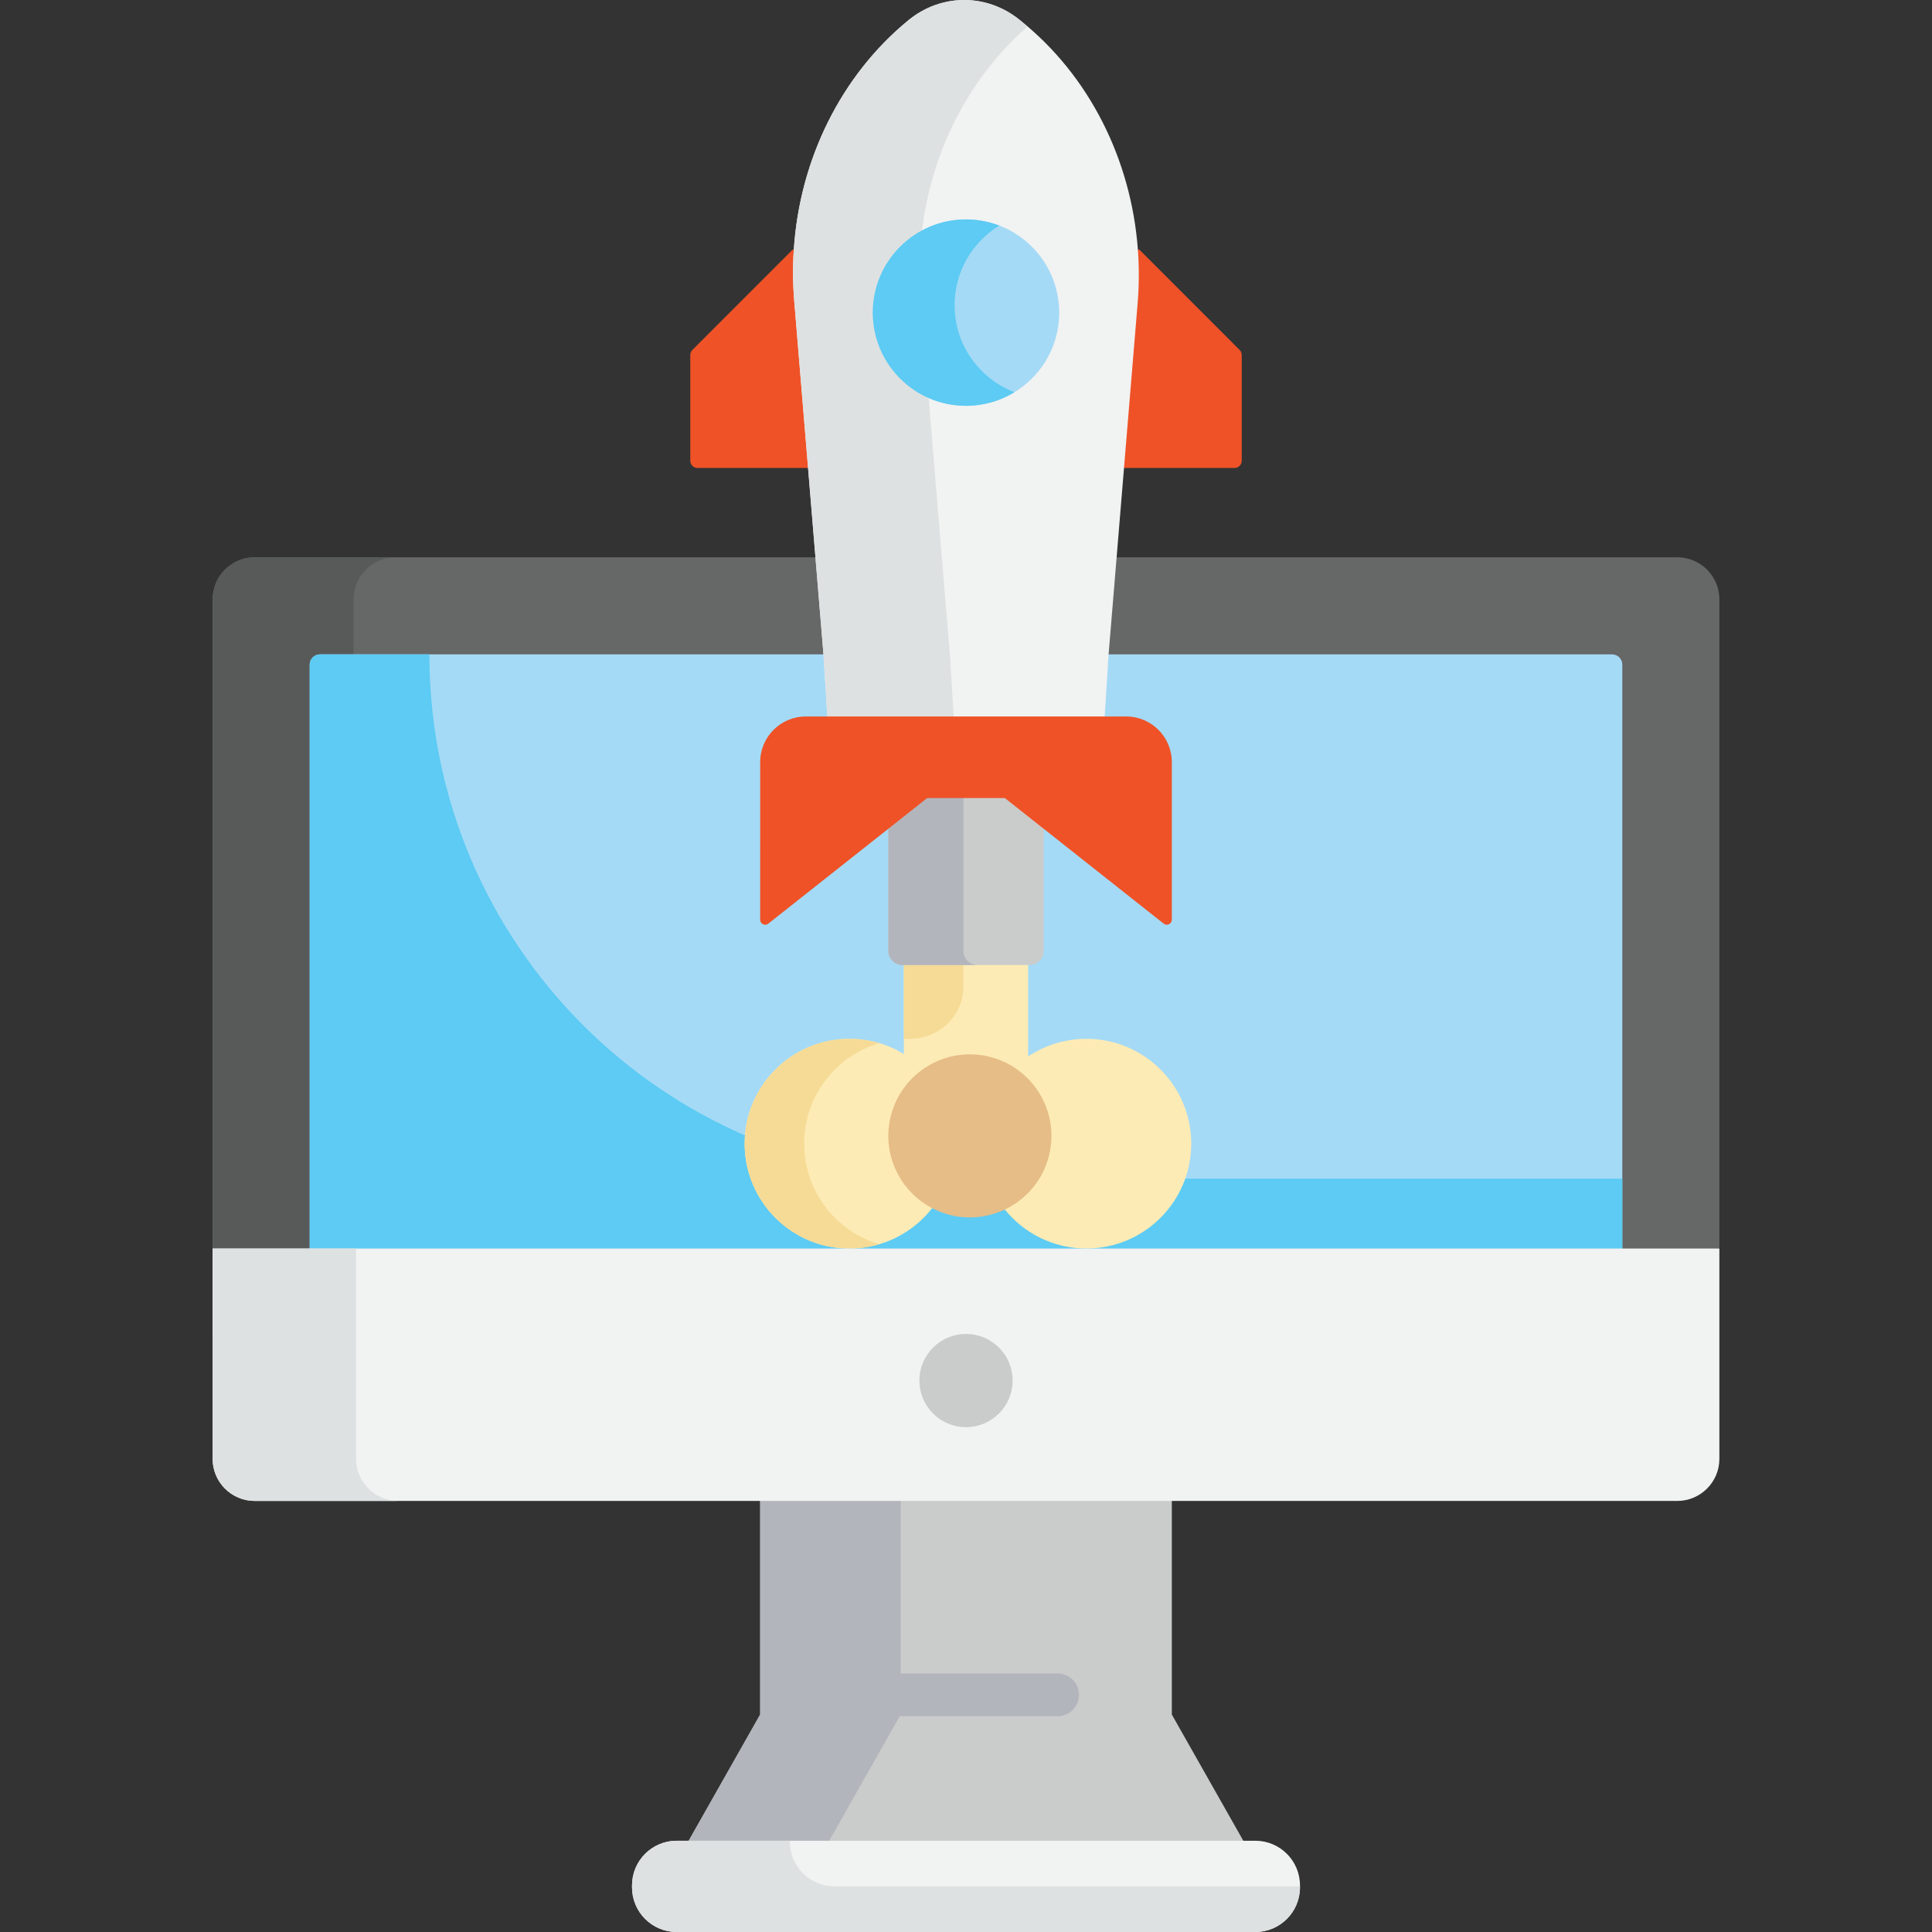 <?xml version="1.0" encoding="iso-8859-1"?>
<!-- Generator: Adobe Illustrator 19.0.0, SVG Export Plug-In . SVG Version: 6.00 Build 0)  -->
<svg version="1.1" id="Capa_1" xmlns="http://www.w3.org/2000/svg" xmlns:xlink="http://www.w3.org/1999/xlink" x="0px" y="0px"
	 viewBox="0 0 512 512" style="enable-background:new 0 0 512 512;" xml:space="preserve">
<rect x="0" y="0" width="512" height="512" fill="#333333" stroke="none"/>
<path style="fill:#EF5227;" d="M301.951,66.164h-0.401h-91.182h-0.01h-0.309l-26.565,26.575c-0.354,0.354-0.553,0.835-0.553,1.336
	v28.048c0,1.044,0.846,1.89,1.89,1.89h29.314h0.01h83.731h29.304c1.044,0,1.889-0.846,1.889-1.89V94.074
	c0-0.501-0.199-0.982-0.553-1.336L301.951,66.164z"/>
<path style="fill:#666767;" d="M444.488,147.682H295.921H216.1H67.512c-6.165,0-11.166,5.002-11.166,11.166V330.87v22.641H455.14
	V330.87h0.515V158.849C455.654,152.684,450.653,147.682,444.488,147.682z"/>
<path style="fill:#585A5A;" d="M93.709,158.849c0-6.165,5.002-11.166,11.166-11.166H67.512c-6.165,0-11.166,5.002-11.166,11.166
	V330.87v22.641h37.363V330.87V158.849z"/>
<path style="fill:#A4DAF6;" d="M82.074,176.133v164h347.851v-164c0-1.504-1.219-2.722-2.722-2.722H84.796
	C83.293,173.411,82.074,174.63,82.074,176.133z"/>
<path style="fill:#5DCBF3;" d="M113.797,173.411L113.797,173.411h-29c-1.504,0-2.722,1.219-2.722,2.722v164h347.851v-27.787H252.731
	C176,312.346,113.797,250.143,113.797,173.411z"/>
<path style="fill:#FDEBB5;" d="M287.904,275.296c-5.712,0-11.022,1.729-15.437,4.683v-31.44h-32.933v30.782
	c-4.199-2.552-9.129-4.024-14.408-4.024c-15.345,0-27.787,12.442-27.787,27.787c0,15.345,12.442,27.787,27.787,27.787
	c8.892,0,16.806-4.178,21.9-10.683l19.266,0.36c5.094,6.288,12.875,10.322,21.612,10.322c15.345,0,27.787-12.442,27.787-27.787
	C315.69,287.739,303.248,275.296,287.904,275.296z"/>
<g>
	<path style="fill:#F6DB96;" d="M240.912,275.296c0.052,0,0.106,0,0.158,0c7.818,0.043,14.25-6.102,14.25-13.92v-12.838h-15.786
		v26.793C239.991,275.309,240.45,275.296,240.912,275.296z"/>
	<path style="fill:#F6DB96;" d="M213.125,303.083c0-12.601,8.394-23.238,19.891-26.641c-2.501-0.74-5.147-1.145-7.89-1.145
		c-15.345,0-27.787,12.442-27.787,27.787c0,15.345,12.442,27.787,27.787,27.787c2.745,0,5.396-0.4,7.9-1.142
		C221.523,326.328,213.125,315.687,213.125,303.083z"/>
</g>
<path style="fill:#E6BD87;" d="M259.52,279.557c11.856,1.379,20.357,12.103,18.977,23.958c-0.885,7.677-5.701,13.945-12.206,17.032
	l-0.01-0.01c-1.77,0.834-3.664,1.451-5.64,1.791c-0.751,0.123-1.513,0.216-2.285,0.268c-0.051,0.01-0.103,0.01-0.165,0.01
	c-0.371,0.021-0.751,0.031-1.132,0.031c-0.031,0-0.051,0-0.082,0c-0.813,0-1.616-0.051-2.439-0.144
	c-0.679-0.082-1.348-0.185-1.997-0.329c-1.955-0.422-3.798-1.101-5.506-1.997c-0.01,0.01-0.01,0.01-0.01,0.021
	c-7.708-4.024-12.525-12.504-11.465-21.653C236.94,286.679,247.664,278.178,259.52,279.557z"/>
<path style="fill:#CACBCB;" d="M276.583,210.368v41.638c0,2.063-1.673,3.737-3.737,3.737h-0.38h-32.933h-0.38
	c-2.063,0-3.737-1.673-3.737-3.737v-41.638l10.291-8.141h20.583L276.583,210.368z"/>
<path style="fill:#B3B5BC;" d="M255.32,252.006v-41.638l10.291-8.141h-19.903l-10.291,8.141v41.638c0,2.063,1.673,3.737,3.737,3.737
	h0.38h19.523C256.993,255.743,255.32,254.069,255.32,252.006z"/>
<path style="fill:#F1F2F2;" d="M301.55,66.164c-1.77-23.989-12.998-46.26-31.142-60.73l-0.34-0.278
	C265.746,1.719,260.641,0,255.527,0c-5.207,0-10.425,1.791-14.789,5.362c-17.866,14.645-28.816,36.915-30.37,60.802
	c-0.309,4.456-0.268,8.964,0.103,13.492l3.674,44.356l1.955,23.67l2.13,25.729l1.317,21.097h72.925l1.317-21.097l2.13-25.729
	l1.955-23.67l3.612-43.646C301.879,75.601,301.9,70.846,301.55,66.164z"/>
<path style="fill:#DEE1E1;" d="M249.588,147.682l-1.955-23.67l-3.674-44.356c-0.37-4.528-0.412-9.036-0.103-13.492
	c1.496-23.007,11.73-44.494,28.445-59.133c-0.629-0.535-1.246-1.083-1.893-1.597l-0.34-0.278C265.746,1.719,260.641,0,255.527,0
	c-5.207,0-10.425,1.791-14.789,5.362c-17.866,14.645-28.816,36.915-30.37,60.802c-0.309,4.456-0.268,8.964,0.103,13.492
	l3.674,44.356l1.955,23.67l2.13,25.729l1.317,21.097h33.488l-1.317-21.097L249.588,147.682z"/>
<polygon style="fill:#CACBCB;" points="310.545,454.368 310.545,392.619 201.455,392.619 201.455,454.368 182.509,487.815 
	182.509,494.37 329.491,494.37 329.491,487.815 "/>
<path style="fill:#B3B5BC;" d="M280.282,443.495h-41.589v-50.876h-37.238v61.749l-18.947,33.447v6.555h37.238v-6.555l18.697-33.006
	h41.84c3.125,0,5.657-2.533,5.657-5.657l0,0C285.94,446.028,283.406,443.495,280.282,443.495z"/>
<path style="fill:#F1F2F2;" d="M344.507,499.65v0.515c0,6.535-5.3,11.835-11.835,11.835H179.329c-6.535,0-11.835-5.3-11.835-11.835
	v-0.515c0-6.535,5.3-11.835,11.835-11.835h3.18h146.983h3.18C339.206,487.815,344.507,493.115,344.507,499.65z"/>
<path style="fill:#DEE1E1;" d="M221.141,499.908c-6.535,0-11.835-5.3-11.835-11.835v-0.257h-26.797h-3.18
	c-6.535,0-11.835,5.3-11.835,11.835v0.515c0,6.535,5.3,11.835,11.835,11.835h153.343c6.535,0,11.835-5.3,11.835-11.835v-0.257
	H221.141z"/>
<path style="fill:#F1F2F2;" d="M429.926,330.87H287.904h-62.778H82.074H56.346v55.728c0,6.165,5.002,11.166,11.166,11.166h133.943
	h109.089h133.943c6.165,0,11.166-5.002,11.166-11.166V330.87H429.926z"/>
<path style="fill:#DEE1E1;" d="M94.358,386.599V330.87H82.074H56.346v55.728c0,6.165,5.002,11.166,11.166,11.166h38.013
	C99.36,397.765,94.358,392.763,94.358,386.599z"/>
<path style="fill:#EF5227;" d="M310.545,201.97v41.762c0,1.112-1.283,1.734-2.156,1.044l-31.806-25.145l-10.291-8.141h-20.583
	l-10.291,8.141l-31.806,25.146c-0.873,0.69-2.156,0.068-2.156-1.044V201.97c0-6.678,5.414-12.092,12.092-12.092h78.925h5.979
	C305.13,189.877,310.545,195.292,310.545,201.97z"/>
<circle style="fill:#CACBCB;" cx="256" cy="365.861" r="12.35"/>
<path style="fill:#A4DAF6;" d="M256,58.147c13.636,0,24.699,11.063,24.699,24.699s-11.063,24.7-24.699,24.7
	c-13.636,0-24.699-11.063-24.699-24.7S242.364,58.147,256,58.147z"/>
<path style="fill:#5DCBF3;" d="M252.974,80.879c0-8.933,4.748-16.761,11.856-21.099c-2.743-1.052-5.719-1.633-8.83-1.633
	c-13.636,0-24.699,11.063-24.699,24.7s11.063,24.7,24.699,24.7c4.703,0,9.101-1.317,12.844-3.601
	C259.567,100.388,252.974,91.403,252.974,80.879z"/>
<g>
</g>
<g>
</g>
<g>
</g>
<g>
</g>
<g>
</g>
<g>
</g>
<g>
</g>
<g>
</g>
<g>
</g>
<g>
</g>
<g>
</g>
<g>
</g>
<g>
</g>
<g>
</g>
<g>
</g>
</svg>
